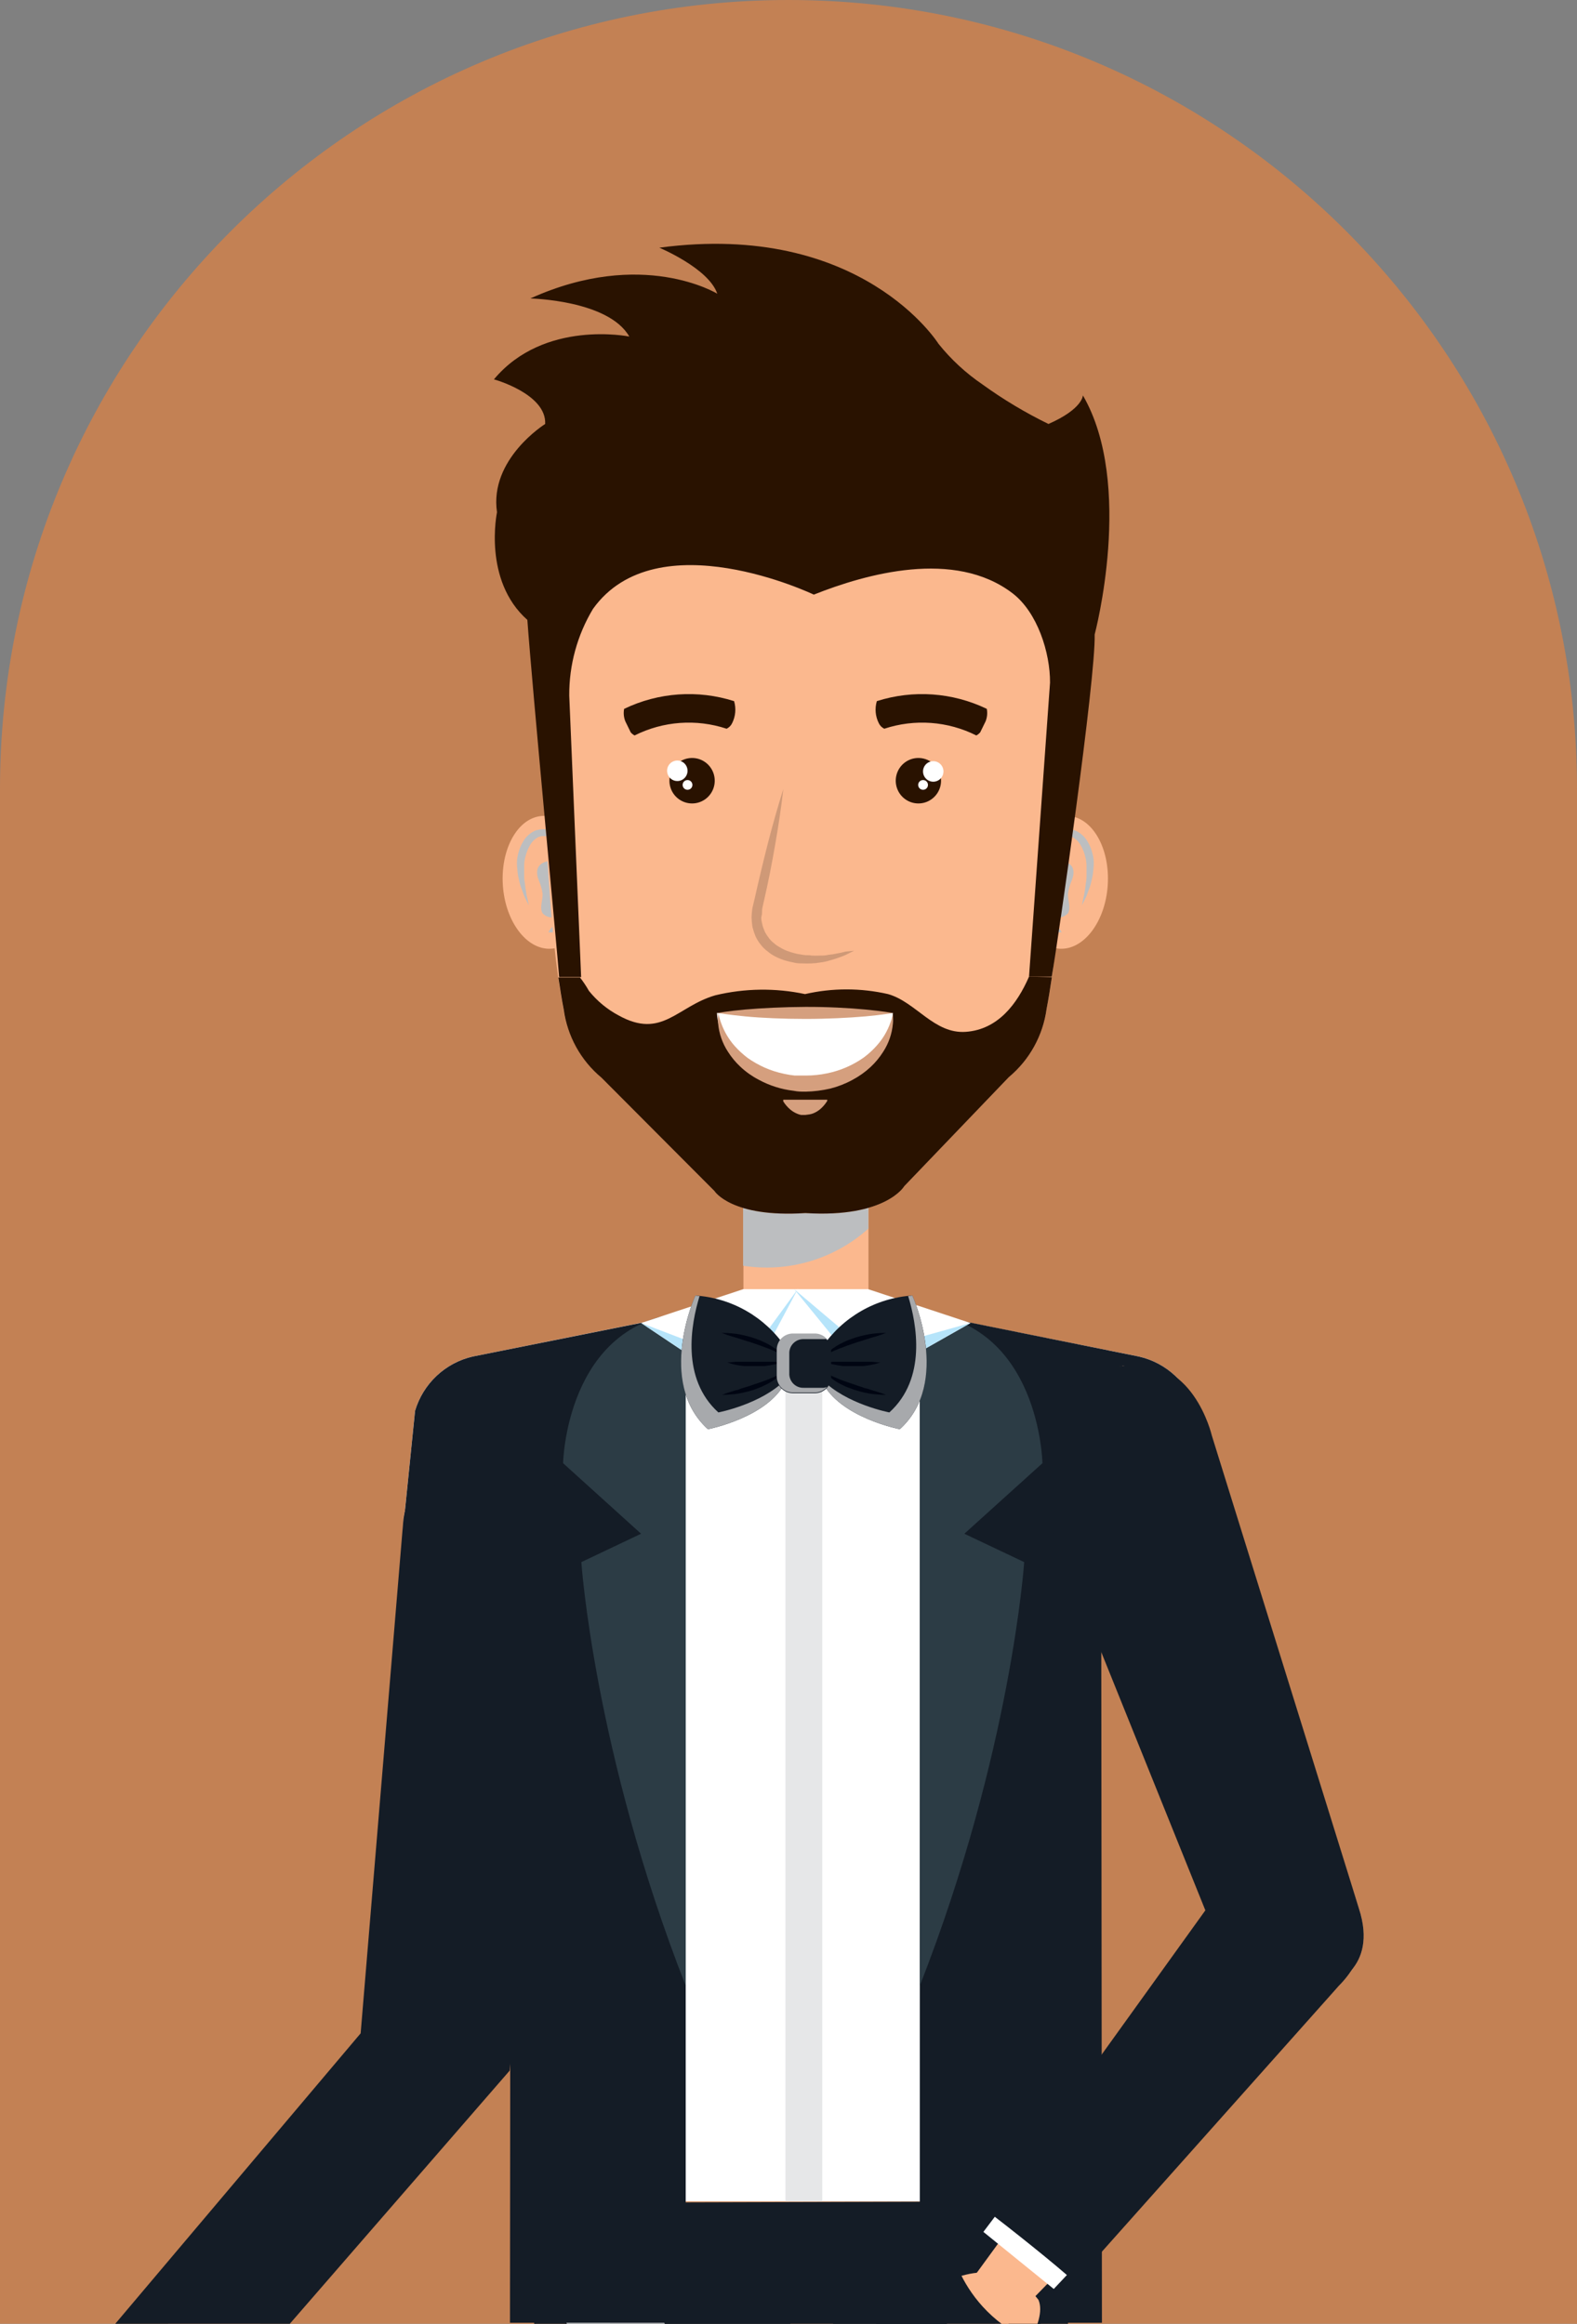 <svg width="427" height="629" viewBox="0 0 427 629" fill="none" xmlns="http://www.w3.org/2000/svg">
<rect x="0" y="0" width="427" height="629" fill="#808080" stroke="none"/>
<g clip-path="url(#clip0_15_55478)">
<path d="M0 213.5C0 95.587 95.587 0 213.5 0C331.413 0 427 95.587 427 213.5V629H0V213.5Z" fill="#C38154"/>
<g clip-path="url(#clip1_15_55478)">
<path d="M235.153 323.037H201.299V355.245H235.153V323.037Z" fill="#FBB88E"/>
<g style="mix-blend-mode:multiply">
<path d="M235.124 332.568V323.007H201.21V342.607C207.251 343.553 213.425 343.144 219.29 341.408C225.154 339.672 230.562 336.653 235.124 332.568Z" fill="#BCBEC0"/>
</g>
<path d="M323.973 381.896C322.902 378.284 320.897 375.021 318.162 372.439C315.427 369.857 312.059 368.048 308.4 367.196L235.005 352.496H201.359L127.963 367.196C124.308 368.045 120.942 369.85 118.207 372.426C115.472 375.003 113.465 378.26 112.39 381.866L109.413 411.266H327.129L323.973 381.896Z" fill="#FBB88E"/>
<path d="M218.182 407.919H137.997L150.503 595.85H218.182H285.86L298.396 407.919H218.182Z" fill="#FBB88E"/>
<path d="M327.04 411.296L324.062 381.896C322.984 378.273 320.966 375.002 318.214 372.419C315.462 369.836 312.075 368.034 308.4 367.196L235.005 352.496L216.008 348.911L201.359 352.496L127.963 367.196C124.308 368.045 120.942 369.85 118.207 372.426C115.472 375.003 113.465 378.26 112.39 381.866L109.413 411.266H138.295L150.592 595.85H285.95L298.247 411.296H327.04Z" fill="white"/>
<path d="M215.71 604.843C215.71 604.843 215.144 612.73 214.162 626.564C213.686 633.435 213.12 641.801 212.465 651.392C211.81 660.983 211.214 671.888 210.47 683.719C208.921 707.442 207.641 735.139 205.974 764.807C205.319 779.746 204.634 794.954 203.919 810.55C203.205 826.146 202.431 841.951 201.984 857.786C201.537 873.622 200.942 889.457 200.436 905.023C200.168 912.821 199.929 920.559 199.661 928.208C199.393 935.857 199.364 943.386 199.245 950.795C198.947 965.734 198.679 979.986 198.441 993.58C198.202 1007.17 197.845 1020.05 197.934 1031.91C197.934 1079.36 197.934 1111 197.934 1111L146.513 1112.49C146.513 1112.49 145.352 1080.49 143.535 1032.51C142.999 1020.56 142.88 1007.53 142.612 993.67C142.344 979.806 142.076 965.435 141.808 950.437C141.689 942.947 141.55 935.339 141.391 927.61C141.233 919.882 141.233 912.094 141.391 904.246C141.391 888.501 141.391 872.516 141.213 856.442C141.034 840.368 141.213 824.503 141.391 808.638C141.57 792.773 141.63 777.416 141.749 762.447C142.314 732.569 142.582 704.544 143.267 680.552C143.535 668.601 143.833 657.577 144.071 647.687C144.309 637.798 144.637 629.372 144.845 622.351C145.322 608.398 145.59 600.391 145.59 600.391L215.71 604.843Z" fill="#141C26"/>
<path d="M147.168 596.268L286.932 595.85C286.932 595.85 297.771 661.819 213.596 661.58C213.596 661.461 147.168 668.243 147.168 596.268Z" fill="#141C26"/>
<g style="mix-blend-mode:multiply">
<path d="M216.097 650.765C199.215 645.387 184.238 637.678 175.871 622.799C173.572 618.808 172.121 614.382 171.609 609.801C171.097 605.22 171.534 600.582 172.893 596.178H147.317C147.317 668.153 213.745 661.371 213.745 661.371C238.875 661.371 255.43 655.665 266.536 647.478C250.676 654.67 232.752 655.838 216.097 650.765Z" fill="#D1D3D4"/>
</g>
<path d="M289.046 607.024L292.143 1111.27L240.721 1112.22L224.911 608.219L289.046 607.024Z" fill="#141C26"/>
<path d="M145.232 411.325L133.144 560.923L16.604 687.394L7.671 679.029L103.547 552.109L109.175 411.206C109.175 411.206 111.438 391.039 131.982 391.666C136.164 392.82 139.796 395.436 142.226 399.04C144.655 402.645 145.721 407.002 145.232 411.325Z" fill="#FBB88E"/>
<path d="M159.882 238.125C160.537 248.074 155.713 256.44 149.163 256.799C142.612 257.157 136.776 249.449 136.151 239.529C135.526 229.61 140.32 221.214 146.87 220.856C153.421 220.497 159.257 228.206 159.882 238.125Z" fill="#FBB88E"/>
<g style="mix-blend-mode:multiply">
<path d="M152.14 234.659C152.175 234.172 152.175 233.682 152.14 233.195C151.978 231.934 151.627 230.705 151.098 229.55C150.503 228.176 149.401 226.562 147.793 226.353C147.378 226.294 146.957 226.294 146.543 226.353L145.858 226.532C145.69 226.605 145.53 226.695 145.381 226.801C144.592 227.279 143.945 227.96 143.505 228.773C143.012 229.626 142.632 230.54 142.374 231.492C142.09 232.391 141.939 233.327 141.927 234.271C141.927 235.287 141.927 236.272 141.927 237.258C141.927 238.244 142.136 238.961 142.195 239.738C142.255 240.515 142.463 241.262 142.523 241.889C142.582 242.517 142.791 243.085 142.88 243.563C142.969 244.041 143.178 245.027 143.178 245.027C143.178 245.027 142.91 244.549 142.493 243.682C142.221 243.17 141.983 242.641 141.778 242.099C141.54 241.471 141.272 240.754 141.004 239.977C140.736 239.2 140.558 238.304 140.349 237.378C140.141 236.452 140.111 235.466 139.992 234.39C139.907 233.264 140.018 232.132 140.319 231.044C140.59 229.908 141.032 228.82 141.63 227.817C142.258 226.707 143.174 225.789 144.28 225.158C144.59 224.974 144.92 224.824 145.262 224.71L146.185 224.531C146.826 224.425 147.48 224.425 148.121 224.531C149.325 224.788 150.389 225.492 151.098 226.503C151.633 227.295 152.025 228.174 152.259 229.102C152.573 230.412 152.674 231.764 152.557 233.105C152.481 233.638 152.341 234.16 152.14 234.659Z" fill="#BCBEC0"/>
</g>
<g style="mix-blend-mode:multiply">
<path d="M152.14 234.659C152.14 234.659 152.885 233.673 148.686 233.076C148.686 233.076 143.863 233.345 145.947 238.424C146.413 239.512 146.733 240.657 146.9 241.83C147.078 243.473 146.007 245.624 146.9 247.178C147.273 247.602 147.747 247.925 148.277 248.118C148.807 248.31 149.377 248.366 149.935 248.28C150.492 248.193 151.019 247.968 151.467 247.624C151.914 247.28 152.269 246.829 152.498 246.311C152.914 244.698 151.128 241.68 150.294 240.336C149.969 239.86 149.758 239.315 149.676 238.744C149.594 238.172 149.645 237.59 149.823 237.041C150.001 236.492 150.303 235.992 150.705 235.579C151.107 235.166 151.598 234.851 152.14 234.659Z" fill="#BCBEC0"/>
</g>
<g style="mix-blend-mode:multiply">
<path d="M152.557 246.102C152.674 246.182 152.775 246.284 152.855 246.401C153.09 246.675 153.254 247.004 153.331 247.357C153.379 247.594 153.379 247.838 153.331 248.074C153.39 248.34 153.39 248.615 153.331 248.881C153.331 249.15 153.331 249.449 153.123 249.747C152.914 250.046 152.795 250.255 152.646 250.524C152.472 250.773 152.272 251.003 152.051 251.211C151.832 251.407 151.593 251.577 151.336 251.719C150.943 252.041 150.469 252.247 149.967 252.317C149.473 252.391 148.971 252.391 148.478 252.317C148.721 251.914 149 251.534 149.312 251.181C149.443 251.035 149.582 250.895 149.728 250.763C149.841 250.582 149.97 250.411 150.116 250.255C150.237 250.082 150.377 249.921 150.532 249.777C150.661 249.615 150.781 249.446 150.89 249.269C151.146 248.946 151.366 248.596 151.545 248.224C151.652 248.064 151.742 247.894 151.813 247.716C151.813 247.536 151.991 247.357 152.051 247.178C152.239 246.829 152.408 246.47 152.557 246.102Z" fill="#BCBEC0"/>
</g>
<path d="M276.213 238.125C275.558 248.074 280.382 256.44 286.932 256.799C293.483 257.157 299.319 249.449 299.944 239.529C300.569 229.61 295.776 221.214 289.225 220.856C282.674 220.497 276.839 228.206 276.213 238.125Z" fill="#FBB88E"/>
<g style="mix-blend-mode:multiply">
<path d="M283.955 234.659C283.927 234.172 283.927 233.683 283.955 233.195C284.147 231.941 284.497 230.716 284.997 229.55C285.622 228.176 286.724 226.562 288.332 226.353C288.747 226.294 289.168 226.294 289.582 226.353L290.267 226.532C290.431 226.612 290.591 226.702 290.744 226.801C291.533 227.279 292.18 227.96 292.619 228.773C293.112 229.626 293.493 230.54 293.751 231.492C294.02 232.395 294.171 233.329 294.198 234.271C294.198 235.287 294.198 236.272 294.198 237.258C294.198 238.244 293.989 238.961 293.93 239.738C293.87 240.515 293.691 241.262 293.602 241.889C293.513 242.517 293.334 243.085 293.245 243.563C293.155 244.041 292.947 245.027 292.947 245.027C292.947 245.027 293.215 244.549 293.632 243.682C294.049 242.816 294.138 242.726 294.346 242.099C294.555 241.471 294.853 240.754 295.121 239.977C295.389 239.2 295.567 238.304 295.776 237.378C295.984 236.452 296.014 235.466 296.133 234.39C296.218 233.264 296.107 232.132 295.805 231.044C295.535 229.908 295.093 228.82 294.495 227.817C293.858 226.714 292.944 225.798 291.845 225.158C291.535 224.974 291.205 224.824 290.863 224.71L289.94 224.531C289.299 224.425 288.645 224.425 288.004 224.531C286.804 224.798 285.744 225.5 285.027 226.503C284.48 227.288 284.086 228.17 283.866 229.102C283.552 230.412 283.451 231.764 283.568 233.105C283.635 233.637 283.765 234.159 283.955 234.659Z" fill="#BCBEC0"/>
</g>
<g style="mix-blend-mode:multiply">
<path d="M283.955 234.659C283.955 234.659 283.21 233.673 287.409 233.076C287.409 233.076 292.232 233.345 290.148 238.424C289.682 239.512 289.362 240.657 289.195 241.83C289.017 243.473 290.088 245.624 289.195 247.178C288.822 247.602 288.348 247.925 287.818 248.118C287.288 248.31 286.718 248.366 286.16 248.28C285.603 248.193 285.076 247.968 284.628 247.624C284.181 247.28 283.826 246.829 283.598 246.311C283.181 244.698 284.967 241.68 285.801 240.336C286.126 239.86 286.337 239.315 286.419 238.744C286.501 238.172 286.45 237.59 286.272 237.041C286.094 236.492 285.792 235.992 285.39 235.579C284.988 235.166 284.497 234.851 283.955 234.659Z" fill="#BCBEC0"/>
</g>
<g style="mix-blend-mode:multiply">
<path d="M283.538 246.102C283.421 246.182 283.32 246.284 283.24 246.401C283.005 246.675 282.841 247.004 282.764 247.357C282.666 247.583 282.615 247.827 282.615 248.074C282.572 248.341 282.572 248.614 282.615 248.881C282.615 249.15 282.615 249.449 282.823 249.747C283.032 250.046 283.151 250.255 283.3 250.524C283.475 250.773 283.674 251.003 283.895 251.211C284.109 251.4 284.338 251.57 284.58 251.719C284.987 252.037 285.469 252.243 285.98 252.317C286.473 252.391 286.975 252.391 287.468 252.317C287.226 251.914 286.946 251.534 286.635 251.181L286.218 250.763C286.106 250.582 285.976 250.411 285.831 250.255C285.709 250.082 285.569 249.921 285.414 249.777C285.275 249.623 285.155 249.452 285.056 249.269C284.8 248.946 284.58 248.596 284.401 248.224C284.294 248.064 284.205 247.894 284.133 247.716C284.133 247.536 283.955 247.357 283.895 247.178C283.758 246.826 283.639 246.467 283.538 246.102Z" fill="#BCBEC0"/>
</g>
<path d="M289.493 165.224C288.204 154.326 283.693 144.066 276.541 135.764C270.781 129.81 264.055 124.88 256.651 121.184C244.601 115.39 231.41 112.382 218.048 112.382C204.686 112.382 191.494 115.39 179.444 121.184C172.029 124.877 165.294 129.808 159.524 135.764C152.372 144.066 147.861 154.326 146.572 165.224C146.572 165.224 146.066 240.097 152.527 272.932C153.501 280.179 157.158 286.792 162.77 291.457L193.438 322.38C193.438 322.38 197.964 329.67 218.062 328.355C239.888 329.7 244.86 321.065 244.86 321.065L273.146 291.576C278.759 286.912 282.416 280.299 283.389 273.052C289.999 240.097 289.493 165.224 289.493 165.224Z" fill="#FBB88E"/>
<path d="M278.625 264.357C275.38 271.827 270.169 278.669 261.534 279.296C252.899 279.924 248.046 271.229 240.453 269.078C233.055 267.387 225.372 267.387 217.973 269.078C209.95 267.379 201.651 267.491 193.677 269.407C183.315 272.394 179.265 281.358 167.534 274.874C164.423 273.224 161.677 270.958 159.465 268.212C158.752 266.948 157.946 265.74 157.053 264.596H156.22H151.188C151.634 267.584 152.11 270.572 152.617 273.171C153.59 280.418 157.247 287.031 162.859 291.695L193.438 322.38C193.438 322.38 197.964 329.67 218.062 328.355C239.888 329.7 244.86 321.065 244.86 321.065L273.146 291.576C278.759 286.912 282.416 280.298 283.389 273.052C283.895 270.423 284.372 267.524 284.818 264.477L278.625 264.357Z" fill="#291200"/>
<path d="M181.26 211.384C181.273 212.607 181.647 213.797 182.337 214.805C183.026 215.813 183.999 216.592 185.131 217.043C186.263 217.494 187.503 217.596 188.694 217.337C189.884 217.078 190.971 216.469 191.815 215.588C192.659 214.707 193.223 213.594 193.434 212.39C193.646 211.186 193.495 209.947 193.002 208.829C192.508 207.711 191.695 206.767 190.664 206.115C189.634 205.463 188.433 205.134 187.215 205.17C185.609 205.217 184.086 205.894 182.972 207.056C181.859 208.218 181.244 209.772 181.26 211.384Z" fill="#291200"/>
<path d="M180.635 208.845C180.676 209.386 180.874 209.904 181.204 210.333C181.535 210.763 181.984 211.086 182.495 211.263C183.007 211.439 183.559 211.462 184.083 211.327C184.607 211.193 185.08 210.907 185.444 210.505C185.808 210.104 186.047 209.604 186.132 209.068C186.216 208.532 186.142 207.983 185.918 207.488C185.695 206.994 185.332 206.576 184.875 206.286C184.418 205.996 183.886 205.847 183.345 205.857C182.968 205.864 182.596 205.948 182.253 206.105C181.91 206.261 181.602 206.485 181.348 206.765C181.095 207.045 180.9 207.374 180.778 207.731C180.655 208.089 180.607 208.468 180.635 208.845Z" fill="white"/>
<path d="M184.833 212.49C184.837 212.663 184.875 212.833 184.944 212.991C185.014 213.149 185.114 213.292 185.238 213.411C185.363 213.53 185.509 213.624 185.67 213.686C185.83 213.749 186.001 213.779 186.173 213.775C186.521 213.775 186.854 213.636 187.1 213.39C187.345 213.143 187.483 212.809 187.483 212.46C187.483 212.112 187.345 211.777 187.1 211.531C186.854 211.284 186.521 211.146 186.173 211.146C185.996 211.142 185.82 211.174 185.656 211.24C185.491 211.306 185.342 211.405 185.217 211.53C185.091 211.656 184.993 211.806 184.927 211.971C184.861 212.136 184.829 212.312 184.833 212.49Z" fill="white"/>
<path d="M198.232 195.759C199.167 193.909 199.359 191.77 198.768 189.783C188.939 186.653 178.291 187.401 168.993 191.874C168.775 193.008 168.889 194.181 169.32 195.251L170.779 198.238C171.076 198.575 171.429 198.858 171.822 199.075C179.562 195.187 188.522 194.531 196.743 197.252C197.395 196.94 197.921 196.413 198.232 195.759Z" fill="#291200"/>
<path d="M254.805 211.384C254.793 212.607 254.418 213.797 253.728 214.805C253.039 215.813 252.066 216.592 250.934 217.043C249.802 217.494 248.562 217.596 247.371 217.337C246.181 217.078 245.094 216.469 244.25 215.588C243.406 214.707 242.842 213.594 242.631 212.39C242.42 211.186 242.57 209.947 243.064 208.829C243.557 207.711 244.371 206.767 245.401 206.115C246.432 205.463 247.632 205.134 248.85 205.17C250.456 205.217 251.979 205.894 253.093 207.056C254.206 208.218 254.821 209.772 254.805 211.384Z" fill="#291200"/>
<path d="M255.46 208.845C255.454 209.396 255.285 209.932 254.974 210.387C254.664 210.841 254.226 211.192 253.716 211.396C253.206 211.6 252.647 211.647 252.11 211.531C251.574 211.416 251.083 211.143 250.702 210.747C250.32 210.351 250.064 209.851 249.966 209.309C249.869 208.767 249.934 208.208 250.153 207.703C250.373 207.198 250.737 206.77 251.199 206.474C251.662 206.177 252.202 206.025 252.75 206.037C253.48 206.052 254.173 206.356 254.681 206.882C255.188 207.408 255.468 208.113 255.46 208.845Z" fill="white"/>
<path d="M251.262 212.49C251.258 212.663 251.22 212.833 251.151 212.991C251.081 213.149 250.982 213.292 250.857 213.411C250.733 213.53 250.586 213.624 250.426 213.686C250.265 213.749 250.094 213.779 249.922 213.775C249.574 213.775 249.241 213.636 248.995 213.39C248.75 213.143 248.612 212.809 248.612 212.46C248.612 212.112 248.75 211.777 248.995 211.531C249.241 211.284 249.574 211.146 249.922 211.146C250.099 211.142 250.275 211.174 250.439 211.24C250.604 211.306 250.753 211.405 250.878 211.53C251.004 211.656 251.102 211.806 251.168 211.971C251.234 212.136 251.266 212.312 251.262 212.49Z" fill="white"/>
<path d="M237.952 195.759C237.018 193.909 236.826 191.77 237.416 189.783C247.245 186.653 257.893 187.401 267.191 191.874C267.41 193.008 267.296 194.181 266.864 195.251L265.405 198.238C265.108 198.575 264.755 198.858 264.363 199.075C256.622 195.187 247.662 194.531 239.441 197.252C238.789 196.94 238.263 196.413 237.952 195.759Z" fill="#291200"/>
<path d="M241.763 274.187C241.287 284.854 230.866 293.399 217.943 293.399C205.021 293.399 194.719 284.854 194.123 274.187H241.763Z" fill="white"/>
<path d="M194.332 274.187C194.332 274.187 197.309 273.649 201.746 273.261C206.182 272.873 212.107 272.574 218.033 272.544C223.958 272.514 229.943 272.843 234.349 273.261C238.756 273.679 241.763 274.187 241.763 274.187C241.763 274.187 238.786 274.725 234.349 275.113C229.913 275.502 223.988 275.801 218.033 275.801C212.078 275.801 206.123 275.532 201.746 275.113C197.369 274.695 194.332 274.187 194.332 274.187Z" fill="#D59F7E"/>
<path d="M241.763 274.187C241.763 274.187 241.763 274.456 241.763 274.934C241.836 275.659 241.836 276.39 241.763 277.115C241.522 279.799 240.633 282.383 239.173 284.644C238.208 286.183 237.047 287.59 235.719 288.827C234.23 290.203 232.568 291.378 230.776 292.323C228.896 293.346 226.895 294.129 224.821 294.653C222.632 295.16 220.398 295.44 218.152 295.49C216.901 295.49 216.097 295.49 214.876 295.251C211.569 294.867 208.366 293.853 205.438 292.263C203.64 291.329 201.977 290.153 200.495 288.767C199.167 287.53 198.006 286.124 197.041 284.585C195.587 282.332 194.698 279.758 194.451 277.085C194.378 276.35 194.378 275.61 194.451 274.874C194.451 274.396 194.451 274.127 194.451 274.127L194.629 274.874C194.778 275.352 194.927 276.04 195.255 276.906C196.073 279.207 197.326 281.327 198.947 283.15C200.011 284.337 201.188 285.418 202.46 286.377C203.902 287.39 205.437 288.26 207.046 288.977C208.766 289.736 210.563 290.307 212.405 290.68C213.328 290.885 214.263 291.034 215.204 291.128C216.038 291.128 217.318 291.128 218.182 291.128C220.122 291.127 222.058 290.927 223.958 290.53C227.535 289.805 230.922 288.34 233.903 286.228C235.182 285.277 236.359 284.196 237.416 283.001C239.047 281.186 240.302 279.063 241.108 276.757C241.436 275.92 241.585 275.203 241.734 274.725L241.763 274.187Z" fill="#D59F7E"/>
<path d="M223.988 297.671C223.988 297.671 223.243 297.671 222.142 297.671H218.033H213.953C212.822 297.671 212.078 297.671 212.078 297.671V298.119C212.588 298.938 213.22 299.674 213.953 300.3C214.522 300.789 215.166 301.182 215.859 301.465C216.203 301.616 216.562 301.726 216.931 301.794H218.033L219.164 301.645C219.532 301.587 219.892 301.487 220.236 301.346C220.93 301.063 221.573 300.669 222.142 300.181C222.861 299.549 223.483 298.814 223.988 298V297.671Z" fill="#D59F7E"/>
<path d="M147.614 114.76C147.614 114.76 132.429 124.232 134.573 138.662C134.573 138.662 130.672 157.067 142.791 167.793C144.131 186.407 150.979 258.382 151.396 264.477H157.351L154.135 188.289C154.078 180.016 156.304 171.887 160.567 164.805C177.896 140.634 220.355 160.951 220.355 160.951C234.498 155.334 258.408 148.582 274.129 160.563C280.918 165.732 284.372 176.726 284.312 184.793L278.625 264.357H284.789C286.635 253.572 296.699 183.688 296.401 171.737C296.401 171.737 307.209 131.163 293.215 107.022C293.215 107.022 293.215 110.667 283.895 114.76C277.644 111.718 271.667 108.14 266.03 104.064C261.536 101.015 257.522 97.309 254.12 93.069C254.12 93.069 233.278 59.726 178.521 67.046C178.521 67.046 191.92 72.633 194.212 79.505C194.212 79.505 173.965 67.046 143.595 80.79C143.595 80.79 164.735 81.208 170.392 91.097C170.392 91.097 147.346 86.377 133.739 102.69C133.828 102.69 148.001 106.634 147.614 114.76Z" fill="#291200"/>
<path d="M231.253 257.336L229.109 258.412C228.424 258.77 227.65 258.98 226.906 259.278C226.145 259.558 225.369 259.798 224.583 259.995C223.817 260.239 223.029 260.409 222.231 260.503C221.425 260.654 220.609 260.743 219.789 260.772C218.976 260.817 218.161 260.817 217.348 260.772C216.544 260.772 215.71 260.772 214.876 260.533C214.053 260.377 213.238 260.177 212.435 259.936C211.624 259.687 210.837 259.367 210.083 258.98C209.303 258.604 208.573 258.132 207.909 257.575C207.189 257.052 206.548 256.428 206.003 255.723C205.431 255.031 204.951 254.268 204.574 253.452C204.234 252.628 203.955 251.779 203.741 250.913C203.602 250.043 203.523 249.164 203.502 248.283C203.521 247.422 203.601 246.564 203.741 245.714L204.336 243.234C205.448 238.255 206.639 233.275 207.909 228.295C209.189 223.336 210.559 218.436 212.107 213.566C211.512 218.645 210.767 223.694 209.874 228.714C209.011 233.733 208.028 238.752 206.897 243.652L206.42 245.774C206.271 246.491 206.42 247.208 206.212 247.925C206.003 248.642 206.212 249.299 206.361 250.016C206.51 250.733 206.718 251.331 206.986 251.958C207.274 252.585 207.634 253.177 208.058 253.721C208.444 254.289 208.917 254.793 209.457 255.215C209.986 255.7 210.577 256.112 211.214 256.44C211.825 256.824 212.474 257.144 213.15 257.396C213.841 257.656 214.547 257.875 215.264 258.053C215.978 258.263 216.752 258.322 217.497 258.472C218.241 258.621 218.985 258.472 219.76 258.651C220.523 258.696 221.289 258.696 222.052 258.651C222.826 258.651 223.571 258.651 224.345 258.442C225.117 258.383 225.884 258.263 226.638 258.083C227.411 257.96 228.177 257.79 228.93 257.575L231.253 257.336Z" fill="#CF9977"/>
<path d="M327.039 411.295L324.062 381.896C322.984 378.273 320.966 375.002 318.214 372.419C315.462 369.836 312.075 368.034 308.4 367.196L249.058 355.245V628.715H298.366L298.158 411.116L327.039 411.295Z" fill="#141C26"/>
<path d="M185.667 628.745V355.663L127.963 367.196C124.308 368.045 120.942 369.85 118.207 372.426C115.472 375.003 113.465 378.26 112.39 381.866L109.413 411.266H138.295L138.086 628.715L185.667 628.745Z" fill="#141C26"/>
<path d="M367.951 516.584L326.831 389.246C326.831 389.246 324.568 369.049 304.023 369.706C304.023 369.706 284.729 374.397 287.26 397.343L338.533 525.547C338.533 525.547 344.488 543.892 359.971 537.498C359.971 537.498 373.37 533.166 367.951 516.584Z" fill="#FBB88E"/>
<path d="M264.333 636.961C262.287 642.966 259.84 648.825 257.008 654.499C256.94 654.7 256.918 654.912 256.941 655.123C256.965 655.333 257.035 655.535 257.146 655.715C257.257 655.895 257.407 656.048 257.583 656.163C257.76 656.279 257.961 656.353 258.169 656.381C258.169 656.381 259.36 656.65 260.551 654.917C260.551 654.917 264.72 648.344 269.246 639.351L266.03 650.197C266.007 650.552 266.112 650.904 266.325 651.189C266.538 651.474 266.845 651.673 267.191 651.75C267.622 651.883 268.087 651.842 268.487 651.635C268.888 651.429 269.192 651.073 269.335 650.645L274.635 640.068C274.635 640.068 283.776 628.625 281.186 622.53C270.228 608.368 254.15 618.706 254.15 618.706C251.708 619.692 249.237 620.558 246.825 621.484L244.89 622.202C241.912 623.247 242.389 625.398 242.389 625.398C242.613 626.072 243.068 626.643 243.674 627.01C244.28 627.376 244.996 627.515 245.694 627.4L258.944 624.412L246.17 647.09C246.17 647.09 243.907 650.884 246.17 652.049C246.17 652.049 247.391 653.155 249.832 649.39L261.177 632.42C261.177 632.42 252.869 648.972 249.803 653.872C249.689 654.191 249.66 654.534 249.72 654.867C249.779 655.201 249.924 655.513 250.141 655.773C250.358 656.033 250.638 656.231 250.955 656.348C251.272 656.465 251.614 656.498 251.946 656.441C251.946 656.441 253.644 656.441 255.4 652.677C255.4 652.677 263.499 638.963 264.333 636.842" fill="#FBB88E"/>
<path d="M362.531 537.499L271.003 631.075L262.07 618.497L335.942 517.301C335.942 517.301 347.495 500.241 362.591 508.338C362.531 508.338 376.883 523.217 362.531 537.499Z" fill="#FBB88E"/>
<path d="M256.979 606.008C256.979 606.008 259.658 628.386 285.116 635.885V683.69H236.642C236.642 683.69 222.052 620.17 256.979 606.008Z" fill="#141C26"/>
<path d="M367.951 516.584L328.111 388.529C328.111 388.529 322.901 365.971 304.023 369.706C304.023 369.706 273.772 373.56 280.62 403.617L331.565 529.969C331.565 529.969 341.004 550.286 359.852 537.289C359.971 537.499 373.37 533.166 367.951 516.584Z" fill="#141C26"/>
<path d="M185.667 355.245V537.498C160.835 474.098 157.41 422.828 157.41 422.828L173.578 415.15L152.468 396.058C152.468 396.058 153.182 357.904 185.667 355.245Z" fill="#2C3C45"/>
<path d="M249.058 355.245V537.498C273.891 474.098 277.315 422.828 277.315 422.828L261.117 415.15L282.258 396.058C282.258 396.058 281.603 357.904 249.058 355.245Z" fill="#2C3C45"/>
<path d="M216.008 348.941H201.269L173.608 358.113L201.269 376.608L216.008 348.941Z" fill="white"/>
<path d="M173.608 358.113L201.269 376.608L216.008 348.941L201.507 368.78L173.608 358.113Z" fill="#B6E4FA"/>
<path d="M215.025 348.941H235.034L262.785 358.113L235.243 373.709L215.025 348.941Z" fill="white"/>
<path d="M262.785 358.113L235.243 373.709L215.025 348.941L235.034 365.852L262.785 358.113Z" fill="#B6E4FA"/>
<path d="M222.648 373.74H212.673V595.879H222.648V373.74Z" fill="#E6E7E8"/>
<path d="M212.673 364.627C209.929 360.598 206.307 357.248 202.083 354.83C197.858 352.413 193.14 350.992 188.287 350.674C188.287 350.674 177.628 374.098 191.682 386.856C191.682 386.856 207.939 383.718 212.673 374.038V364.627Z" fill="#141C26"/>
<g style="mix-blend-mode:multiply">
<path d="M194.51 382.314C184.357 373.112 187.096 358.412 189.419 350.823L188.287 350.674C188.287 350.674 177.628 374.098 191.682 386.856C191.682 386.856 207.939 383.718 212.673 374.038V373.441C206.242 380.073 194.51 382.314 194.51 382.314Z" fill="#A7A9AC"/>
</g>
<path d="M211.661 366.688L210.976 366.33L210.202 365.971C209.873 365.795 209.535 365.635 209.189 365.493L207.998 365.015L206.629 364.507C205.706 364.119 204.664 363.82 203.651 363.461C203.155 363.271 202.648 363.111 202.133 362.983L200.644 362.505C200.167 362.356 199.721 362.177 199.244 362.057L197.994 361.699C196.446 361.221 195.403 360.772 195.403 360.772C195.403 360.772 196.505 360.772 198.143 360.922C199.086 360.984 200.022 361.124 200.942 361.34C202.01 361.553 203.064 361.832 204.098 362.177L205.646 362.744C206.152 362.924 206.629 363.193 207.105 363.402C207.968 363.809 208.794 364.289 209.576 364.836C209.9 365.043 210.208 365.273 210.499 365.523L211.155 366.121C211.335 366.299 211.504 366.488 211.661 366.688Z" fill="#000512"/>
<path d="M211.661 371.648L211.155 372.245L210.5 372.813C210.232 373.022 209.934 373.291 209.576 373.53C208.8 374.078 207.972 374.548 207.105 374.934C206.639 375.196 206.151 375.416 205.646 375.592L204.187 376.159C203.154 376.504 202.099 376.784 201.031 376.996C200.111 377.212 199.175 377.352 198.232 377.414C197.323 377.52 196.408 377.57 195.493 377.564C196.339 377.217 197.204 376.917 198.083 376.667L199.334 376.279C199.81 376.279 200.257 375.98 200.733 375.831C201.21 375.681 201.716 375.502 202.222 375.383C202.738 375.245 203.245 375.075 203.741 374.875C204.753 374.516 205.795 374.217 206.718 373.859L208.088 373.351C208.505 373.142 208.921 372.992 209.279 372.843L210.291 372.395L211.065 372.006L211.661 371.648Z" fill="#000512"/>
<path d="M196.982 368.75H197.607L199.304 368.601H201.627C202.49 368.601 203.413 368.601 204.306 368.601H206.986C207.85 368.601 208.653 368.601 209.338 368.601C210.708 368.601 211.661 368.84 211.661 368.84C210.919 369.07 210.163 369.25 209.398 369.377C208.713 369.527 207.909 369.646 207.046 369.766H205.706H204.187C203.264 369.766 202.341 369.766 201.478 369.766C200.688 369.689 199.902 369.569 199.125 369.407C198.391 369.26 197.673 369.04 196.982 368.75Z" fill="#000512"/>
<path d="M222.648 364.627C225.392 360.598 229.014 357.248 233.238 354.83C237.463 352.413 242.181 350.992 247.034 350.674C247.034 350.674 257.693 374.098 243.639 386.856C243.639 386.856 227.382 383.718 222.648 374.038V364.627Z" fill="#141C26"/>
<g style="mix-blend-mode:multiply">
<path d="M240.811 382.314C250.964 373.112 248.225 358.412 245.902 350.823L247.034 350.674C247.034 350.674 257.693 374.098 243.639 386.856C243.639 386.856 227.382 383.718 222.648 374.038V373.441C229.079 380.073 240.811 382.314 240.811 382.314Z" fill="#A7A9AC"/>
</g>
<path d="M223.66 366.688L224.345 366.33L225.119 365.971C225.448 365.795 225.786 365.635 226.131 365.493L227.322 365.015L228.692 364.507C229.615 364.119 230.657 363.82 231.67 363.461C232.166 363.271 232.673 363.111 233.188 362.983L234.677 362.505L236.047 362.057L237.327 361.699C238.875 361.221 239.917 360.772 239.917 360.772C239.917 360.772 238.816 360.772 237.178 360.922C236.235 360.987 235.3 361.127 234.379 361.34C233.311 361.553 232.257 361.832 231.223 362.177L229.675 362.744C229.169 362.924 228.692 363.193 228.216 363.402C227.353 363.809 226.527 364.289 225.744 364.836C225.421 365.043 225.113 365.273 224.821 365.523L224.166 366.121C223.986 366.299 223.817 366.488 223.66 366.688Z" fill="#000512"/>
<path d="M223.66 371.648L224.166 372.245L224.821 372.813C225.089 373.022 225.387 373.291 225.744 373.53C226.521 374.078 227.349 374.548 228.216 374.934C228.682 375.196 229.17 375.416 229.675 375.592L231.223 376.159C232.257 376.504 233.311 376.784 234.379 376.996C235.3 377.209 236.235 377.349 237.178 377.414C238.087 377.52 239.002 377.57 239.917 377.564C239.071 377.217 238.206 376.917 237.327 376.667L236.047 376.279L234.677 375.831C234.201 375.831 233.694 375.502 233.188 375.383C232.672 375.245 232.165 375.075 231.67 374.875C230.657 374.516 229.615 374.217 228.692 373.859L227.322 373.351C226.906 373.142 226.489 372.992 226.131 372.843L225.119 372.395L224.345 372.006L223.66 371.648Z" fill="#000512"/>
<path d="M238.339 368.75H237.684L236.017 368.601H233.694C232.831 368.601 231.908 368.601 231.015 368.601H228.335C227.471 368.601 226.667 368.601 225.983 368.601C224.613 368.601 223.66 368.84 223.66 368.84C224.402 369.07 225.157 369.25 225.923 369.377C226.608 369.527 227.412 369.646 228.275 369.766H229.615H230.985C231.908 369.766 232.831 369.766 233.694 369.766C234.484 369.689 235.27 369.569 236.047 369.407C236.832 369.27 237.6 369.05 238.339 368.75Z" fill="#000512"/>
<path d="M220.653 361.131H214.698C212.281 361.131 210.321 363.097 210.321 365.523V372.724C210.321 375.149 212.281 377.116 214.698 377.116H220.653C223.07 377.116 225.03 375.149 225.03 372.724V365.523C225.03 363.097 223.07 361.131 220.653 361.131Z" fill="#141C26"/>
<g style="mix-blend-mode:multiply">
<path d="M223.065 375.652H217.675C216.677 375.701 215.7 375.351 214.958 374.679C214.216 374.007 213.769 373.068 213.715 372.066V366.091C213.738 365.592 213.859 365.103 214.07 364.652C214.282 364.2 214.58 363.795 214.948 363.459C215.316 363.123 215.746 362.863 216.214 362.695C216.682 362.526 217.179 362.452 217.675 362.476H223.065C223.352 362.445 223.641 362.445 223.928 362.476C223.523 362.001 223.021 361.619 222.455 361.356C221.89 361.094 221.276 360.956 220.653 360.952H214.698C213.537 360.952 212.424 361.415 211.603 362.238C210.782 363.062 210.321 364.179 210.321 365.344V372.544C210.321 373.709 210.782 374.826 211.603 375.65C212.424 376.474 213.537 376.936 214.698 376.936H220.653C221.276 376.933 221.89 376.795 222.455 376.532C223.021 376.269 223.523 375.887 223.928 375.413C223.65 375.524 223.36 375.604 223.065 375.652Z" fill="#A7A9AC"/>
</g>
<path d="M285.325 619.572L297.026 607.143L276.69 590.322L266.268 604.125L285.325 619.572Z" fill="white"/>
<path d="M362.531 508.338C345.411 495.76 331.268 510.28 331.268 510.28L267.668 598.718C272.789 602.632 286.307 613.298 291.012 617.72L362.472 537.558C376.883 523.217 362.531 508.338 362.531 508.338Z" fill="#141C26"/>
<path d="M30.985 683.66L137.997 560.474L152.468 411.296C153.212 394.863 132.042 391.666 132.042 391.666C111.497 391.039 109.234 411.206 109.234 411.206L97.652 550.376L3.651 661.61L30.985 683.66Z" fill="#141C26"/>
</g>
</g>
<defs>
<clipPath id="clip0_15_55478">
<path d="M0 213.5C0 95.587 95.587 0 213.5 0C331.413 0 427 95.587 427 213.5V629H0V213.5Z" fill="white"/>
</clipPath>
<clipPath id="clip1_15_55478">
<rect width="388" height="1096" fill="white" transform="translate(-16 66)"/>
</clipPath>
</defs>
</svg>
